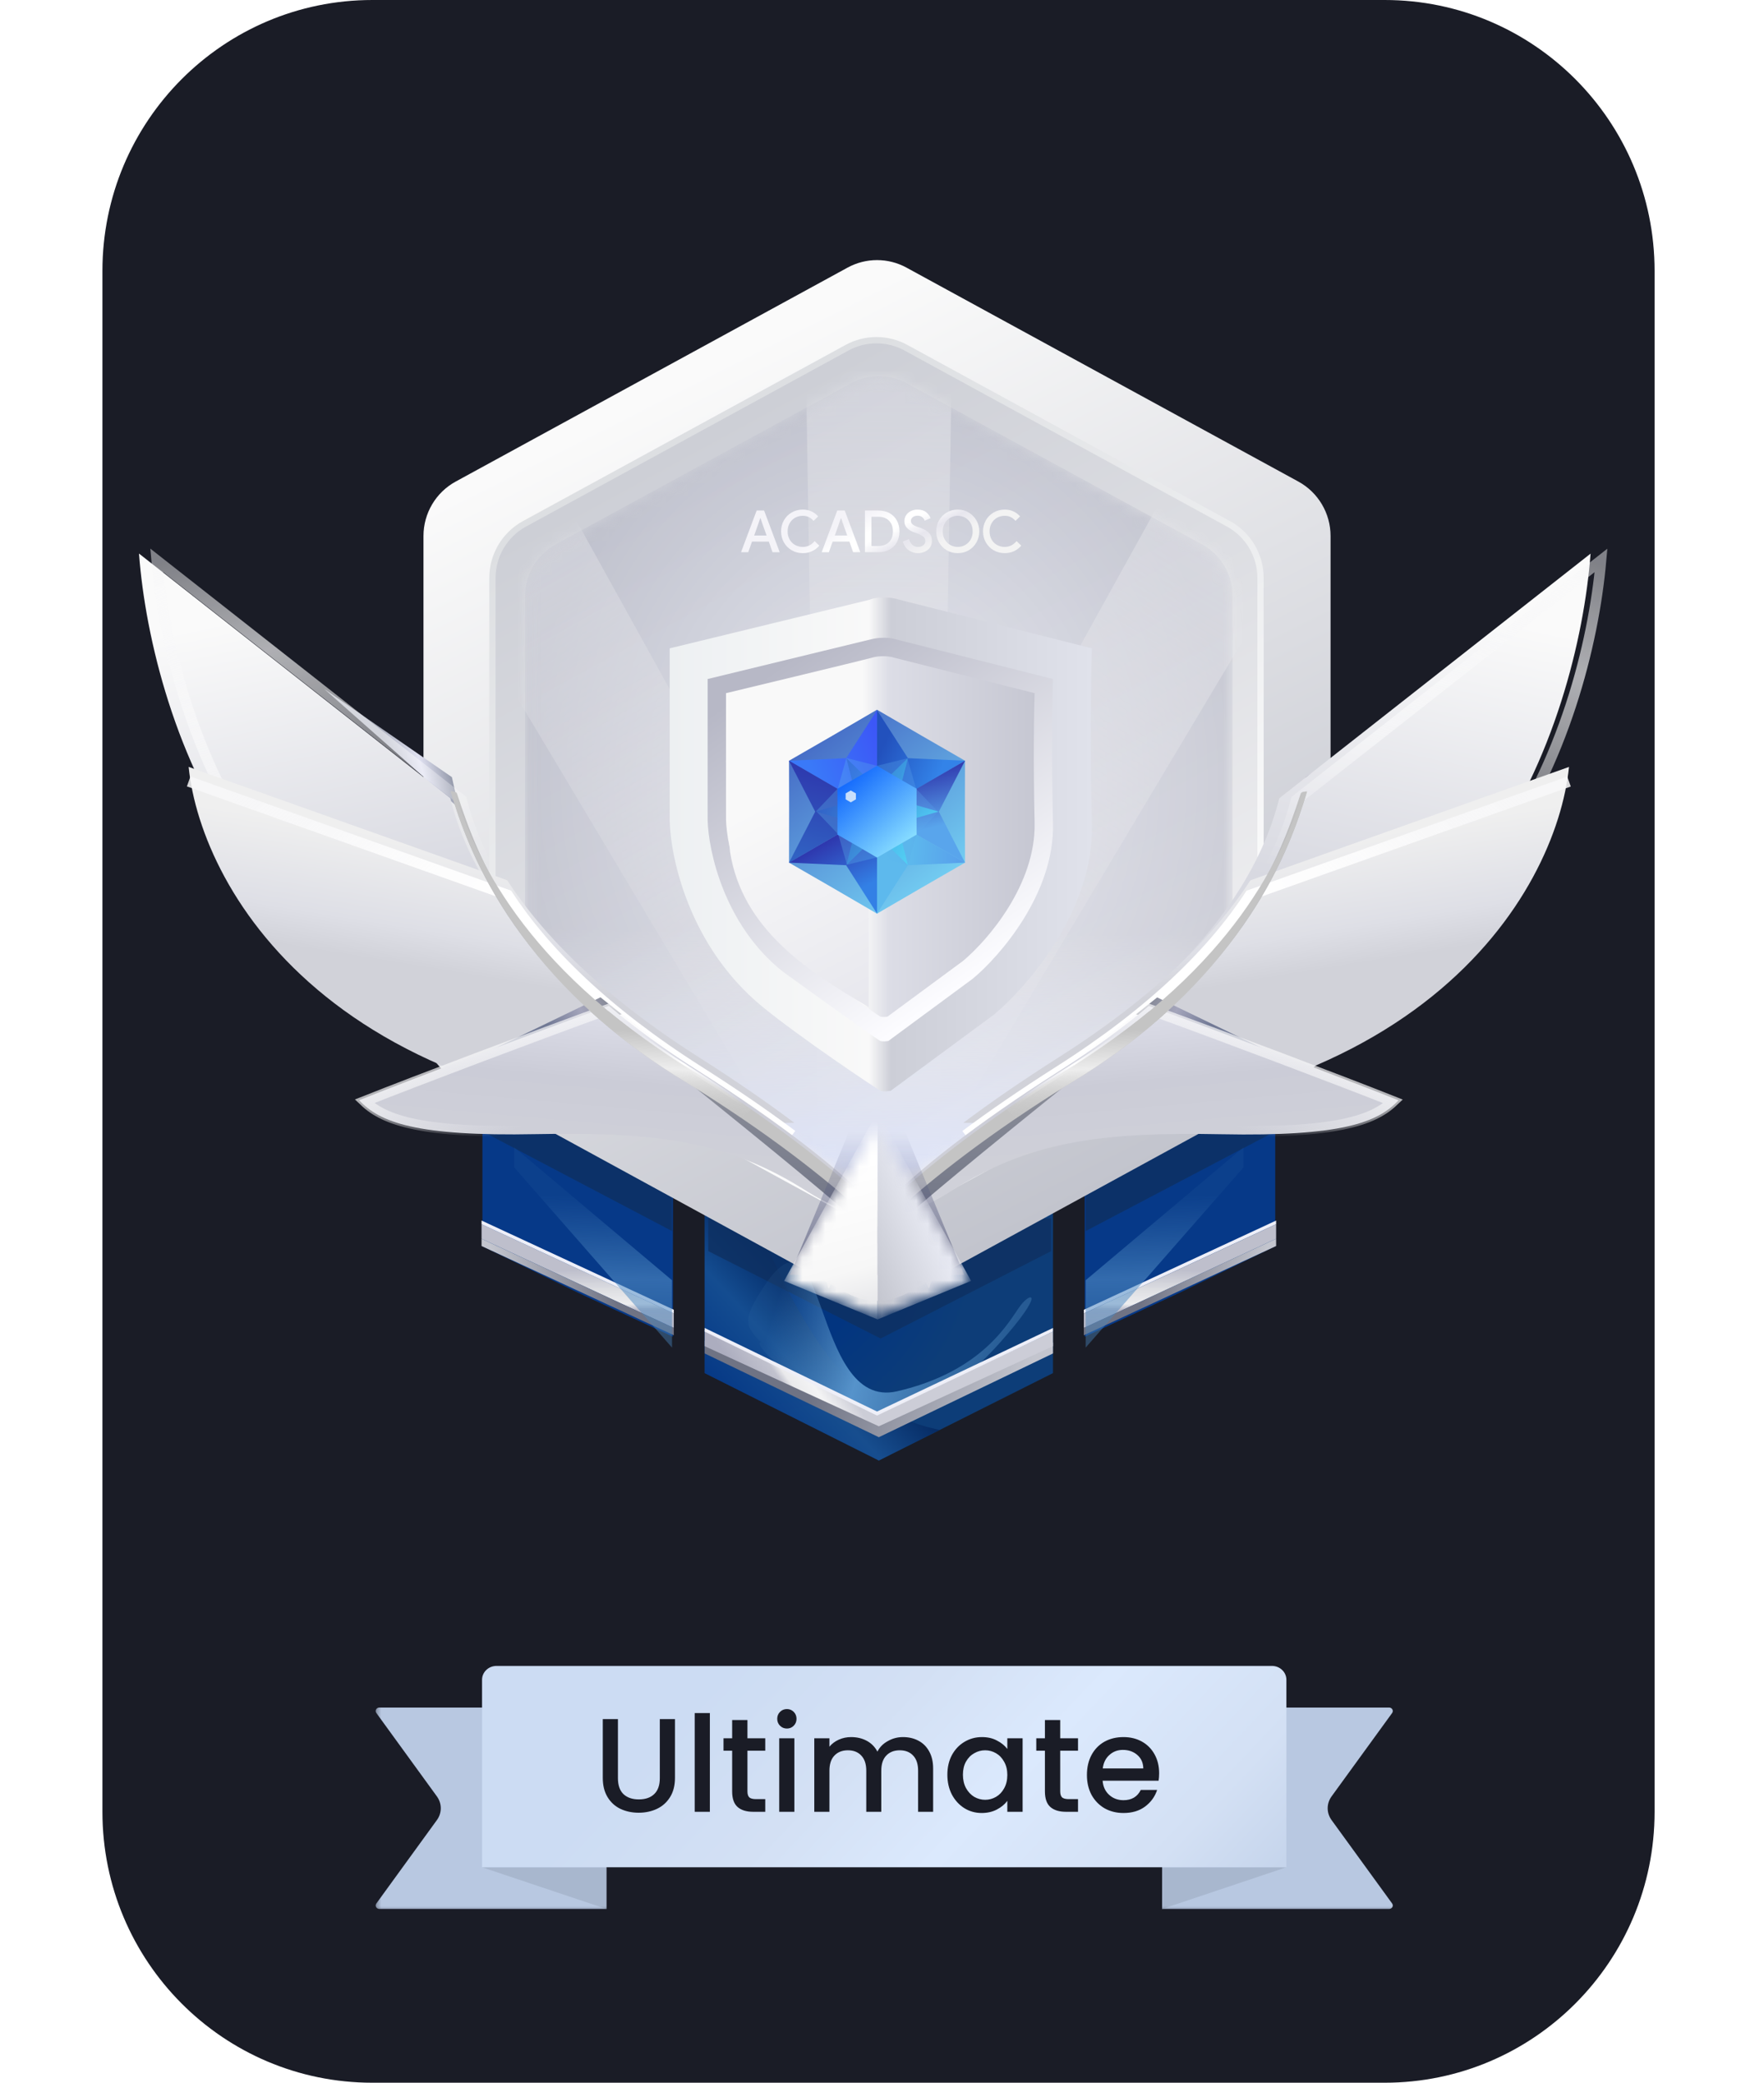 <svg width="155" height="183" viewBox="0 0 155 183" fill="none" xmlns="http://www.w3.org/2000/svg">
<path d="M121.667 0H32.719C19.619 0 9 10.658 9 23.805V159.195C9 172.342 19.619 183 32.719 183H121.667C134.766 183 145.386 172.342 145.386 159.195V23.805C145.386 10.658 134.766 0 121.667 0Z" fill="#1A1C26"/>
<mask id="mask0_754_5470" style="mask-type:luminance" maskUnits="userSpaceOnUse" x="32" y="145" width="92" height="24">
<path d="M123.149 145.805H32.719V168.122H123.149V145.805Z" fill="white"/>
</mask>
<g mask="url(#mask0_754_5470)">
<path d="M33.067 150.512C32.92 150.31 33.072 150.035 33.331 150.035H53.28V167.731H33.331C33.072 167.731 32.92 167.456 33.067 167.253L38.39 159.921C38.844 159.296 38.844 158.469 38.39 157.843L33.067 150.512Z" fill="#B8C8E1"/>
<path d="M53.281 167.731L42.358 164.069H53.281V167.731Z" fill="#A8B7CE"/>
<path d="M122.326 150.512C122.473 150.31 122.32 150.035 122.061 150.035H102.113V167.731H122.061C122.32 167.731 122.473 167.456 122.326 167.253L117.002 159.921C116.548 159.296 116.548 158.469 117.002 157.843L122.326 150.512Z" fill="#B8C8E1"/>
<path d="M102.113 167.731L113.036 164.069H102.113V167.731Z" fill="#A8B7CE"/>
<path d="M42.357 147.593C42.357 146.919 42.932 146.372 43.642 146.372H111.749C112.458 146.372 113.033 146.919 113.033 147.593V164.069H42.357V147.593Z" fill="url(#paint0_linear_754_5470)"/>
<path d="M54.297 151.047V156.24C54.297 156.858 54.457 157.324 54.776 157.636C55.103 157.948 55.555 158.105 56.132 158.105C56.716 158.105 57.167 157.948 57.487 157.636C57.814 157.324 57.977 156.858 57.977 156.24V151.047H59.309V156.217C59.309 156.882 59.165 157.444 58.877 157.905C58.589 158.367 58.203 158.71 57.72 158.938C57.237 159.164 56.704 159.277 56.12 159.277C55.536 159.277 55.002 159.164 54.519 158.938C54.044 158.71 53.667 158.367 53.386 157.905C53.106 157.444 52.966 156.882 52.966 156.217V151.047H54.297ZM62.375 150.52V159.195H61.043V150.52H62.375ZM65.677 153.826V157.401C65.677 157.643 65.731 157.819 65.84 157.929C65.957 158.03 66.152 158.081 66.424 158.081H67.242V159.195H66.191C65.591 159.195 65.132 159.054 64.812 158.773C64.493 158.492 64.333 158.035 64.333 157.401V153.826H63.574V152.735H64.333V151.13H65.677V152.735H67.242V153.826H65.677ZM69.147 151.88C68.906 151.88 68.703 151.798 68.54 151.633C68.376 151.469 68.294 151.265 68.294 151.024C68.294 150.782 68.376 150.578 68.54 150.414C68.703 150.251 68.906 150.167 69.147 150.167C69.381 150.167 69.579 150.251 69.743 150.414C69.906 150.578 69.988 150.782 69.988 151.024C69.988 151.265 69.906 151.469 69.743 151.633C69.579 151.798 69.381 151.88 69.147 151.88ZM69.801 152.735V159.195H68.469V152.735H69.801ZM79.341 152.63C79.848 152.63 80.299 152.735 80.697 152.946C81.101 153.158 81.417 153.47 81.643 153.884C81.876 154.299 81.993 154.799 81.993 155.385V159.195H80.673V155.584C80.673 155.006 80.529 154.564 80.241 154.26C79.953 153.946 79.559 153.79 79.061 153.79C78.563 153.79 78.165 153.946 77.87 154.26C77.581 154.564 77.437 155.006 77.437 155.584V159.195H76.117V155.584C76.117 155.006 75.973 154.564 75.685 154.26C75.397 153.946 75.004 153.79 74.505 153.79C74.007 153.79 73.609 153.946 73.314 154.26C73.025 154.564 72.881 155.006 72.881 155.584V159.195H71.55V152.735H72.881V153.475C73.099 153.208 73.376 153.002 73.711 152.853C74.046 152.704 74.404 152.63 74.785 152.63C75.299 152.63 75.759 152.74 76.164 152.958C76.569 153.177 76.88 153.494 77.098 153.908C77.293 153.516 77.597 153.208 78.01 152.982C78.422 152.747 78.866 152.63 79.341 152.63ZM83.244 155.935C83.244 155.287 83.376 154.712 83.641 154.213C83.914 153.713 84.28 153.326 84.739 153.052C85.206 152.771 85.72 152.63 86.281 152.63C86.787 152.63 87.227 152.731 87.601 152.935C87.983 153.129 88.286 153.376 88.512 153.674V152.735H89.856V159.195H88.512V158.234C88.286 158.539 87.979 158.792 87.59 158.996C87.2 159.2 86.756 159.301 86.258 159.301C85.705 159.301 85.199 159.16 84.739 158.878C84.28 158.59 83.914 158.191 83.641 157.682C83.376 157.167 83.244 156.584 83.244 155.935ZM88.512 155.959C88.512 155.514 88.419 155.128 88.232 154.799C88.053 154.47 87.815 154.22 87.519 154.049C87.224 153.876 86.904 153.79 86.561 153.79C86.219 153.79 85.9 153.876 85.604 154.049C85.308 154.213 85.066 154.458 84.879 154.787C84.7 155.108 84.611 155.491 84.611 155.935C84.611 156.382 84.7 156.772 84.879 157.108C85.066 157.444 85.308 157.703 85.604 157.882C85.907 158.054 86.227 158.14 86.561 158.14C86.904 158.14 87.224 158.054 87.519 157.882C87.815 157.71 88.053 157.46 88.232 157.132C88.419 156.795 88.512 156.406 88.512 155.959ZM93.159 153.826V157.401C93.159 157.643 93.213 157.819 93.322 157.929C93.439 158.03 93.634 158.081 93.906 158.081H94.724V159.195H93.672C93.073 159.195 92.613 159.054 92.294 158.773C91.975 158.492 91.815 158.035 91.815 157.401V153.826H91.056V152.735H91.815V151.13H93.159V152.735H94.724V153.826H93.159ZM101.851 155.808C101.851 156.05 101.835 156.269 101.804 156.464H96.886C96.925 156.98 97.116 157.394 97.458 157.706C97.801 158.018 98.221 158.175 98.72 158.175C99.436 158.175 99.942 157.874 100.239 157.273H101.675C101.481 157.867 101.126 158.355 100.612 158.738C100.106 159.113 99.475 159.301 98.72 159.301C98.105 159.301 97.552 159.164 97.061 158.89C96.578 158.609 96.197 158.218 95.916 157.718C95.644 157.211 95.507 156.624 95.507 155.959C95.507 155.296 95.64 154.712 95.905 154.213C96.177 153.705 96.555 153.314 97.038 153.04C97.528 152.766 98.089 152.63 98.72 152.63C99.327 152.63 99.868 152.763 100.344 153.028C100.819 153.295 101.189 153.67 101.453 154.155C101.718 154.631 101.851 155.181 101.851 155.808ZM100.46 155.385C100.453 154.893 100.277 154.498 99.935 154.201C99.592 153.903 99.168 153.756 98.662 153.756C98.202 153.756 97.809 153.903 97.482 154.201C97.154 154.489 96.96 154.885 96.897 155.385H100.46Z" fill="#1A1C26"/>
</g>
<g filter="url(#filter0_d_754_5470)">
<path d="M61.919 100.611H92.525V115.649L77.222 123.328L61.919 115.649V100.611Z" fill="url(#paint1_radial_754_5470)"/>
<path opacity="0.8" fill-rule="evenodd" clip-rule="evenodd" d="M82.58 120.638L77.222 123.328L61.919 115.648V101.57H66.062C66.138 101.74 66.214 101.911 66.29 102.081C69.859 110.113 73.778 118.933 82.58 120.638Z" fill="url(#paint2_linear_754_5470)"/>
<g opacity="0.8" filter="url(#filter1_f_754_5470)">
<path d="M77.381 112.61L92.365 104.931V102.052H62.237V104.931L77.381 112.61Z" fill="#0E3060"/>
</g>
<g filter="url(#filter2_f_754_5470)">
<path d="M66.86 108.451C65.372 110.831 65.372 111.49 66.86 112.93C66.594 112.93 66.414 113.794 71.642 117.249C78.178 121.569 83.917 117.41 87.902 112.93C91.887 108.451 90.612 108.451 89.655 109.73C88.698 111.01 86.467 115.49 78.816 117.249C71.164 119.009 72.758 99.011 66.86 108.451Z" fill="url(#paint3_linear_754_5470)"/>
</g>
<g filter="url(#filter3_d_754_5470)">
<path d="M77.222 122.368L61.919 115.009V116.128L77.222 123.488L92.525 116.128V115.169L77.222 122.368Z" fill="url(#paint4_linear_754_5470)"/>
<path d="M77.222 121.408L61.919 114.049V115.489L77.222 122.529L92.525 115.489V114.209L77.222 121.408Z" fill="url(#paint5_linear_754_5470)"/>
<path fill-rule="evenodd" clip-rule="evenodd" d="M92.525 114.209L77.062 121.586L61.919 114.209V113.889L77.063 121.231L92.525 113.889V114.209Z" fill="#EEEFF8"/>
</g>
<path d="M95.311 87.173H112.053V104.506L103.682 108.573L95.311 112.451V87.173Z" fill="#063988"/>
<g opacity="0.8" filter="url(#filter4_f_754_5470)">
<path d="M112.131 94.372V88.293L95.393 96.452V103.171L112.131 94.372Z" fill="#0E3060"/>
</g>
<g filter="url(#filter5_d_754_5470)">
<path fill-rule="evenodd" clip-rule="evenodd" d="M112.131 104.771L95.234 112.61V112.29L112.131 104.451V104.771Z" fill="#EEEFF8"/>
<path fill-rule="evenodd" clip-rule="evenodd" d="M112.131 106.051L95.234 113.89V112.61L112.131 104.771V106.051Z" fill="url(#paint6_linear_754_5470)"/>
<path fill-rule="evenodd" clip-rule="evenodd" d="M112.131 106.69L95.234 114.529V113.889L112.131 106.05V106.69Z" fill="url(#paint7_linear_754_5470)"/>
</g>
<g filter="url(#filter6_f_754_5470)">
<path d="M95.393 107.491L109.262 95.812V97.572L95.393 113.41V107.491Z" fill="url(#paint8_linear_754_5470)"/>
</g>
<path d="M59.131 87.173H42.389V104.506L50.76 108.572L59.131 112.45V87.173Z" fill="#063988"/>
<g opacity="0.8" filter="url(#filter7_f_754_5470)">
<path d="M42.312 94.37V88.291L59.05 96.45V103.169L42.312 94.37Z" fill="#0E3060"/>
</g>
<g filter="url(#filter8_d_754_5470)">
<path fill-rule="evenodd" clip-rule="evenodd" d="M42.312 106.05L59.209 113.889V112.609L42.312 104.771V106.05Z" fill="url(#paint9_linear_754_5470)"/>
<path fill-rule="evenodd" clip-rule="evenodd" d="M42.312 106.69L59.209 114.529V113.889L42.312 106.051V106.69Z" fill="url(#paint10_linear_754_5470)"/>
<path fill-rule="evenodd" clip-rule="evenodd" d="M42.312 104.771L59.209 112.61V112.29L42.312 104.45V104.771Z" fill="#EEEFF8"/>
</g>
<g filter="url(#filter9_f_754_5470)">
<path d="M59.05 107.49L45.182 95.811V97.571L59.05 113.409V107.49Z" fill="url(#paint11_linear_754_5470)"/>
</g>
<path d="M74.473 18.515L40.041 37.313C38.297 38.265 37.211 40.099 37.211 42.091V85.061C37.211 87.054 38.297 88.888 40.041 89.84L74.473 108.638C76.088 109.519 78.037 109.519 79.653 108.638L114.084 89.84C115.828 88.888 116.914 87.054 116.914 85.061V42.091C116.914 40.099 115.828 38.265 114.084 37.313L79.653 18.515C78.037 17.633 76.088 17.633 74.473 18.515Z" fill="url(#paint12_linear_754_5470)"/>
<path d="M74.435 25.549L46.088 41.025C44.35 41.974 43.269 43.8 43.269 45.785V81.206C43.269 83.192 44.35 85.018 46.088 85.966L74.435 101.443C76.043 102.321 77.986 102.321 79.595 101.443L107.942 85.966C109.679 85.018 110.761 83.192 110.761 81.206V45.785C110.761 43.8 109.679 41.974 107.942 41.025L79.595 25.549C77.986 24.671 76.043 24.671 74.435 25.549Z" fill="url(#paint13_linear_754_5470)"/>
<g filter="url(#filter10_f_754_5470)">
<path d="M74.435 25.549L46.088 41.025C44.35 41.974 43.269 43.8 43.269 45.785V81.206C43.269 83.192 44.35 85.018 46.088 85.966L74.435 101.443C76.043 102.321 77.986 102.321 79.595 101.443L107.942 85.966C109.679 85.018 110.761 83.192 110.761 81.206V45.785C110.761 43.8 109.679 41.974 107.942 41.025L79.595 25.549C77.986 24.671 76.043 24.671 74.435 25.549Z" stroke="url(#paint14_linear_754_5470)" stroke-width="0.552"/>
</g>
<g opacity="0.5">
<mask id="mask1_754_5470" style="mask-type:alpha" maskUnits="userSpaceOnUse" x="46" y="28" width="63" height="72">
<path d="M74.77 28.677L48.821 42.831C47.167 43.733 46.138 45.471 46.138 47.36V79.756C46.138 81.645 47.167 83.382 48.821 84.284L74.77 98.438C76.299 99.273 78.145 99.273 79.674 98.438L105.623 84.284C107.277 83.382 108.306 81.645 108.306 79.756V47.36C108.306 45.471 107.277 43.733 105.623 42.831L79.674 28.677C78.145 27.843 76.299 27.843 74.77 28.677Z" fill="#A6D3DE"/>
</mask>
<g mask="url(#mask1_754_5470)">
<path d="M74.77 28.677L48.821 42.831C47.167 43.733 46.138 45.471 46.138 47.36V79.756C46.138 81.645 47.167 83.382 48.821 84.284L74.77 98.438C76.299 99.273 78.145 99.273 79.674 98.438L105.623 84.284C107.277 83.382 108.306 81.645 108.306 79.756V47.36C108.306 45.471 107.277 43.733 105.623 42.831L79.674 28.677C78.145 27.843 76.299 27.843 74.77 28.677Z" fill="url(#paint15_radial_754_5470)"/>
<path opacity="0.5" d="M72.025 101.206L70.79 25.904H83.653L82.418 101.206H72.025Z" fill="url(#paint16_linear_754_5470)"/>
<path opacity="0.5" d="M71.861 100.537L33.276 35.944L44.415 29.489L80.861 95.322L71.861 100.537Z" fill="url(#paint17_linear_754_5470)"/>
<path opacity="0.5" d="M70.788 95.322L107.234 29.489L118.373 35.944L79.789 100.538L70.788 95.322Z" fill="url(#paint18_linear_754_5470)"/>
<path d="M108.306 59.252H46.138V99.772H108.306V59.252Z" fill="url(#paint19_linear_754_5470)"/>
<g filter="url(#filter11_i_754_5470)">
<path d="M74.77 28.677L48.821 42.831C47.167 43.733 46.138 45.471 46.138 47.36V79.756C46.138 81.645 47.167 83.382 48.821 84.284L74.77 98.438C76.299 99.273 78.145 99.273 79.674 98.438L105.623 84.284C107.277 83.382 108.306 81.645 108.306 79.756V47.36C108.306 45.471 107.277 43.733 105.623 42.831L79.674 28.677C78.145 27.843 76.299 27.843 74.77 28.677Z" fill="#6052B4" fill-opacity="0.01"/>
</g>
</g>
</g>
<g filter="url(#filter12_d_754_5470)">
<path d="M125.962 52.967L114.736 60.726L114.128 63.446L125.962 52.967Z" fill="url(#paint20_linear_754_5470)"/>
<g filter="url(#filter13_d_754_5470)">
<path fill-rule="evenodd" clip-rule="evenodd" d="M101.091 80.697C108.562 74.38 112.253 68.155 113.646 62.574L140.997 41.081C139.882 56.013 130.33 84.621 101.091 80.697Z" fill="url(#paint21_linear_754_5470)"/>
</g>
<path d="M113.884 62.73L140.679 41.673C140.028 49.079 137.352 59.556 131.374 67.802C125.327 76.145 115.902 82.208 101.729 80.508C108.885 74.331 112.488 68.235 113.884 62.73Z" stroke="url(#paint22_linear_754_5470)" stroke-width="0.928"/>
<path d="M127.685 64.785L110.599 69.89L109.349 72.085L127.685 64.785Z" fill="url(#paint23_linear_754_5470)"/>
<g filter="url(#filter14_d_754_5470)">
<path fill-rule="evenodd" clip-rule="evenodd" d="M109.875 71.064C106.609 76.088 101.284 81.371 93.058 86.6C89.805 88.668 87.02 90.59 84.648 92.374C124.62 93.441 136.75 72.116 137.865 61.104L109.875 71.064Z" fill="url(#paint24_linear_754_5470)"/>
</g>
<path d="M84.841 92.182C87.17 90.438 89.892 88.564 93.058 86.552C101.248 81.346 106.563 76.085 109.833 71.081L137.865 61.106" stroke="url(#paint25_linear_754_5470)" stroke-width="0.928"/>
<path d="M111.272 84.709L101.679 80.073L99.828 81.56L111.272 84.709Z" fill="url(#paint26_linear_754_5470)"/>
<path fill-rule="evenodd" clip-rule="evenodd" d="M100.945 80.823C98.675 82.73 96.06 84.645 93.057 86.554C85.677 91.246 80.705 95.188 77.505 98.47C77.945 99.417 80.211 99.231 83.568 97.097C90.373 92.771 96.496 91.88 107.333 92.096C117.862 92.305 121.078 91.064 122.886 89.112C118.537 87.371 107.668 83.26 100.945 80.823Z" fill="url(#paint27_linear_754_5470)"/>
<path d="M93.201 86.781C96.16 84.899 98.747 83.01 100.999 81.128C107.542 83.502 117.876 87.409 122.411 89.211C120.631 90.908 117.331 92.025 107.338 91.826C96.482 91.611 90.295 92.501 83.425 96.869C81.763 97.925 80.389 98.487 79.394 98.674C78.895 98.767 78.507 98.763 78.231 98.694C78.056 98.65 77.934 98.582 77.851 98.501C81.036 95.269 85.948 91.391 93.201 86.781Z" stroke="url(#paint28_linear_754_5470)" stroke-width="0.928"/>
<g filter="url(#filter15_d_754_5470)">
<path d="M95.213 85.237C109.437 76.613 113.364 65.721 114.845 60.702C114.66 60.702 114.348 60.709 114.289 60.888C112.279 67.022 109.32 74.642 96.51 83.564C83.916 91.371 75.088 99.487 72.804 102.895L73.761 104.196C77.312 100.107 75.799 100.85 95.213 85.237Z" fill="url(#paint29_linear_754_5470)"/>
<path d="M95.213 85.609C109.289 76.687 113.363 65.721 114.845 60.702C114.66 60.702 114.533 60.709 114.475 60.888C112.718 66.246 108.61 75.944 93.917 85.052C81.323 92.858 74.717 99.673 72.434 103.081L72.804 104.382C74.1 101.718 80.99 94.233 95.213 85.609Z" fill="#C4C4C4"/>
<path fill-rule="evenodd" clip-rule="evenodd" d="M93.82 84.893C108.467 75.814 112.553 66.156 114.298 60.83L114.65 60.946C112.884 66.336 108.752 76.075 94.014 85.21C81.433 93.009 74.851 99.807 72.587 103.185L72.28 102.978C74.584 99.539 81.213 92.708 93.82 84.893Z" fill="url(#paint30_linear_754_5470)"/>
<path fill-rule="evenodd" clip-rule="evenodd" d="M102.564 80.031C100.479 81.929 98.05 83.809 95.214 85.606C93.075 86.903 91.102 88.175 89.288 89.408L88.427 88.639C90.114 87.473 91.942 86.273 93.917 85.049C96.601 83.386 98.931 81.703 100.958 80.031H102.564Z" fill="url(#paint31_linear_754_5470)"/>
</g>
</g>
<g filter="url(#filter16_d_754_5470)">
<path d="M28.481 52.968L39.707 60.726L40.315 63.446L28.481 52.968Z" fill="url(#paint32_linear_754_5470)"/>
<g filter="url(#filter17_d_754_5470)">
<path fill-rule="evenodd" clip-rule="evenodd" d="M53.352 80.698C45.881 74.381 42.19 68.155 40.797 62.575L13.447 41.082C14.562 56.014 24.113 84.621 53.352 80.698Z" fill="url(#paint33_linear_754_5470)"/>
</g>
<path d="M40.559 62.728L13.763 41.671C14.414 49.077 17.09 59.555 23.068 67.802C29.116 76.145 38.542 82.208 52.716 80.507C45.559 74.33 41.956 68.234 40.559 62.728Z" stroke="url(#paint34_linear_754_5470)" stroke-width="0.925"/>
<path d="M26.758 64.785L43.844 69.89L45.094 72.085L26.758 64.785Z" fill="url(#paint35_linear_754_5470)"/>
<g filter="url(#filter18_d_754_5470)">
<path fill-rule="evenodd" clip-rule="evenodd" d="M44.568 71.067C47.834 76.091 53.16 81.374 61.385 86.603C64.638 88.671 67.423 90.593 69.794 92.377C29.822 93.444 17.692 72.119 16.576 61.106L44.568 71.067Z" fill="url(#paint36_linear_754_5470)"/>
</g>
<path d="M69.602 92.181C67.273 90.438 64.55 88.564 61.385 86.552C53.195 81.345 47.88 76.085 44.611 71.081L16.578 61.105" stroke="url(#paint37_linear_754_5470)" stroke-width="0.925"/>
<path d="M43.172 84.709L52.765 80.072L54.616 81.56L43.172 84.709Z" fill="url(#paint38_linear_754_5470)"/>
<path fill-rule="evenodd" clip-rule="evenodd" d="M53.497 80.822C55.767 82.73 58.383 84.645 61.385 86.554C68.765 91.245 73.738 95.187 76.937 98.47C76.497 99.417 74.232 99.231 70.875 97.097C64.07 92.771 57.946 91.88 47.11 92.095C36.58 92.305 33.364 91.063 31.557 89.112C35.905 87.372 46.774 83.26 53.497 80.822Z" fill="url(#paint39_linear_754_5470)"/>
<path d="M61.242 86.78C58.283 84.899 55.696 83.01 53.443 81.126C46.9 83.502 36.564 87.409 32.03 89.211C33.809 90.909 37.111 92.026 47.105 91.827C57.961 91.612 64.147 92.502 71.017 96.87C72.68 97.927 74.053 98.488 75.049 98.674C75.548 98.768 75.935 98.764 76.211 98.695C76.387 98.65 76.509 98.582 76.593 98.501C73.408 95.269 68.495 91.391 61.242 86.78Z" stroke="url(#paint40_linear_754_5470)" stroke-width="0.925"/>
<g filter="url(#filter19_d_754_5470)">
<path d="M59.229 85.237C45.006 76.613 41.079 65.721 39.598 60.702C39.783 60.702 40.095 60.709 40.153 60.888C42.164 67.022 45.122 74.643 57.933 83.565C70.527 91.371 79.355 99.488 81.639 102.895L80.681 104.196C77.131 100.108 78.644 100.851 59.229 85.237Z" fill="url(#paint41_linear_754_5470)"/>
<path d="M59.229 85.609C45.153 76.687 41.079 65.721 39.597 60.702C39.782 60.702 39.909 60.709 39.968 60.888C41.724 66.246 45.832 75.944 60.525 85.051C73.119 92.858 79.724 99.674 82.009 103.081L81.638 104.382C80.342 101.718 73.452 94.234 59.229 85.609Z" fill="#C4C4C4"/>
<path fill-rule="evenodd" clip-rule="evenodd" d="M60.623 84.894C45.975 75.814 41.89 66.156 40.144 60.831L39.792 60.947C41.559 66.337 45.691 76.075 60.429 85.21C73.011 93.009 79.592 99.808 81.856 103.185L82.163 102.978C79.859 99.54 73.229 92.708 60.623 84.894Z" fill="url(#paint42_linear_754_5470)"/>
<path fill-rule="evenodd" clip-rule="evenodd" d="M51.878 80.032C53.962 81.93 56.392 83.811 59.228 85.608C61.367 86.906 63.34 88.177 65.153 89.41L66.015 88.642C64.328 87.475 62.5 86.275 60.524 85.051C57.841 83.388 55.511 81.705 53.484 80.032H51.878Z" fill="url(#paint43_linear_754_5470)"/>
</g>
</g>
<g filter="url(#filter20_f_754_5470)">
<path d="M77.064 88.453L84.715 107.011H69.412L77.064 88.453Z" fill="url(#paint44_linear_754_5470)"/>
</g>
<mask id="mask2_754_5470" style="mask-type:alpha" maskUnits="userSpaceOnUse" x="69" y="93" width="17" height="18">
<path fill-rule="evenodd" clip-rule="evenodd" d="M77.07 110.588L84.631 107.773C85.008 107.632 85.163 107.181 84.952 106.838L77.07 93.95L69.187 106.838C68.976 107.181 69.132 107.632 69.508 107.773L77.07 110.588Z" fill="url(#paint45_linear_754_5470)"/>
</mask>
<g mask="url(#mask2_754_5470)">
<path d="M77.115 110.935L85.331 107.548L77.115 92.676V110.935Z" fill="url(#paint46_linear_754_5470)"/>
<path d="M77.115 110.935L68.898 107.548L77.115 92.676V110.935Z" fill="url(#paint47_linear_754_5470)"/>
</g>
<g filter="url(#filter21_d_754_5470)">
<path d="M58.844 64.632V49.52L76.411 45.249C77.283 44.898 78.52 45.067 79.029 45.249L95.942 49.52C95.869 51.6 95.767 57.623 95.942 65.07C96.116 72.516 90.268 79.269 87.322 81.715L78.266 88.394C78.084 88.431 77.654 88.482 77.393 88.394C77.131 88.307 70.114 83.594 66.918 80.948C60.59 75.709 58.916 67.99 58.844 64.632Z" fill="url(#paint48_linear_754_5470)"/>
<path d="M62.178 64.577V52.216L76.548 48.722C77.307 48.525 78.273 48.573 78.69 48.722L92.524 52.216C92.464 53.918 92.381 58.844 92.524 64.935C92.666 71.026 87.883 76.55 85.473 78.55L78.065 84.014C77.916 84.044 77.565 84.086 77.351 84.014C77.137 83.943 71.549 79.924 68.783 77.924C63.642 73.839 62.238 67.324 62.178 64.577Z" fill="url(#paint49_linear_754_5470)"/>
<path d="M63.792 64.505V53.459C63.792 53.459 75.969 50.533 76.633 50.337C77.297 50.141 78.175 50.204 78.548 50.337L90.91 53.459C90.857 54.98 90.782 59.382 90.91 64.825C91.038 70.269 86.763 75.205 84.609 76.992L77.989 81.875C77.856 81.902 77.543 81.939 77.351 81.875C77.16 81.811 72.167 78.219 69.694 76.432C65.1 72.782 63.846 66.96 63.792 64.505Z" fill="url(#paint50_linear_754_5470)"/>
<g filter="url(#filter22_f_754_5470)">
<path d="M64.145 67.387C65.205 74.125 70.859 77.849 76.336 81.04V59.408H63.791L64.145 67.387Z" fill="url(#paint51_linear_754_5470)"/>
</g>
</g>
<g filter="url(#filter23_d_754_5470)">
<path d="M66.32 39.58H66.973L68.345 43.246H67.713L67.386 42.309H65.912L65.58 43.246H64.948L66.32 39.58ZM67.192 41.776L66.805 40.686L66.662 40.261H66.631L66.489 40.686L66.101 41.776H67.192Z" fill="url(#paint52_linear_754_5470)"/>
<path d="M70.374 43.327C70.02 43.327 69.697 43.244 69.404 43.077C69.112 42.909 68.883 42.679 68.716 42.385C68.55 42.092 68.466 41.767 68.466 41.413C68.466 41.058 68.55 40.733 68.716 40.44C68.883 40.146 69.112 39.916 69.404 39.749C69.697 39.582 70.02 39.498 70.374 39.498C70.65 39.498 70.899 39.549 71.124 39.652C71.351 39.754 71.552 39.902 71.726 40.097L71.317 40.491C71.192 40.341 71.052 40.23 70.899 40.158C70.746 40.083 70.571 40.046 70.374 40.046C70.129 40.046 69.904 40.102 69.7 40.215C69.5 40.327 69.34 40.488 69.221 40.696C69.102 40.901 69.042 41.139 69.042 41.413C69.042 41.686 69.102 41.926 69.221 42.134C69.34 42.339 69.5 42.498 69.7 42.611C69.904 42.723 70.129 42.78 70.374 42.78C70.782 42.78 71.129 42.609 71.414 42.268L71.827 42.667C71.651 42.875 71.438 43.037 71.19 43.153C70.942 43.269 70.67 43.327 70.374 43.327Z" fill="url(#paint53_linear_754_5470)"/>
<path d="M73.404 39.58H74.057L75.429 43.246H74.797L74.47 42.309H72.996L72.665 43.246H72.032L73.404 39.58ZM74.277 41.776L73.889 40.686L73.746 40.261H73.716L73.573 40.686L73.185 41.776H74.277Z" fill="url(#paint54_linear_754_5470)"/>
<path d="M75.834 39.58H77.002C77.38 39.58 77.709 39.657 77.991 39.81C78.274 39.964 78.49 40.181 78.639 40.461C78.793 40.737 78.869 41.054 78.869 41.413C78.869 41.771 78.793 42.09 78.639 42.37C78.49 42.647 78.274 42.862 77.991 43.015C77.709 43.169 77.38 43.246 77.002 43.246H75.834V39.58ZM76.992 42.698C77.4 42.698 77.718 42.585 77.946 42.36C78.177 42.131 78.292 41.816 78.292 41.413C78.292 41.014 78.177 40.7 77.946 40.471C77.718 40.242 77.4 40.128 76.992 40.128H76.405V42.698H76.992Z" fill="url(#paint55_linear_754_5470)"/>
<path d="M80.484 43.327C80.181 43.327 79.909 43.239 79.668 43.061C79.426 42.884 79.26 42.635 79.168 42.314L79.709 42.093C79.763 42.295 79.858 42.46 79.994 42.59C80.134 42.717 80.3 42.78 80.495 42.78C80.675 42.78 80.828 42.733 80.953 42.641C81.079 42.546 81.142 42.416 81.142 42.252C81.142 42.102 81.086 41.979 80.974 41.884C80.865 41.785 80.673 41.686 80.397 41.587L80.168 41.505C79.923 41.419 79.717 41.297 79.55 41.136C79.384 40.976 79.301 40.764 79.301 40.501C79.301 40.321 79.35 40.153 79.449 40C79.547 39.846 79.683 39.725 79.857 39.636C80.033 39.544 80.233 39.498 80.453 39.498C80.773 39.498 81.028 39.577 81.219 39.733C81.409 39.887 81.537 40.061 81.601 40.256L81.086 40.476C81.049 40.36 80.978 40.257 80.872 40.169C80.766 40.08 80.63 40.036 80.464 40.036C80.297 40.036 80.156 40.078 80.04 40.163C79.928 40.249 79.872 40.358 79.872 40.491C79.872 40.617 79.923 40.721 80.025 40.803C80.127 40.885 80.287 40.964 80.504 41.039L80.734 41.116C81.047 41.225 81.288 41.368 81.459 41.546C81.632 41.72 81.719 41.953 81.719 42.247C81.719 42.486 81.657 42.687 81.535 42.851C81.412 43.012 81.256 43.131 81.066 43.209C80.879 43.288 80.684 43.327 80.484 43.327Z" fill="url(#paint56_linear_754_5470)"/>
<path d="M83.989 43.327C83.636 43.327 83.314 43.244 83.026 43.077C82.736 42.906 82.509 42.674 82.342 42.38C82.179 42.087 82.097 41.764 82.097 41.413C82.097 41.061 82.179 40.74 82.342 40.45C82.509 40.157 82.736 39.925 83.026 39.754C83.314 39.583 83.636 39.498 83.989 39.498C84.343 39.498 84.663 39.583 84.948 39.754C85.238 39.925 85.465 40.157 85.632 40.45C85.799 40.74 85.882 41.061 85.882 41.413C85.882 41.764 85.799 42.087 85.632 42.38C85.469 42.674 85.243 42.906 84.953 43.077C84.665 43.244 84.343 43.327 83.989 43.327ZM83.989 42.78C84.231 42.78 84.452 42.721 84.653 42.605C84.853 42.489 85.011 42.329 85.127 42.124C85.243 41.916 85.301 41.679 85.301 41.413C85.301 41.146 85.243 40.911 85.127 40.706C85.011 40.498 84.853 40.336 84.653 40.22C84.452 40.104 84.231 40.046 83.989 40.046C83.748 40.046 83.527 40.104 83.327 40.22C83.126 40.336 82.966 40.498 82.847 40.706C82.731 40.911 82.673 41.146 82.673 41.413C82.673 41.679 82.731 41.916 82.847 42.124C82.966 42.329 83.126 42.489 83.327 42.605C83.527 42.721 83.748 42.78 83.989 42.78Z" fill="url(#paint57_linear_754_5470)"/>
<path d="M88.118 43.327C87.763 43.327 87.441 43.244 87.148 43.077C86.856 42.909 86.626 42.679 86.46 42.385C86.293 42.092 86.21 41.767 86.21 41.413C86.21 41.058 86.293 40.733 86.46 40.44C86.626 40.146 86.856 39.916 87.148 39.749C87.441 39.582 87.763 39.498 88.118 39.498C88.392 39.498 88.643 39.549 88.868 39.652C89.095 39.754 89.296 39.902 89.469 40.097L89.061 40.491C88.935 40.341 88.796 40.23 88.643 40.158C88.49 40.083 88.315 40.046 88.118 40.046C87.873 40.046 87.648 40.102 87.444 40.215C87.243 40.327 87.084 40.488 86.965 40.696C86.845 40.901 86.786 41.139 86.786 41.413C86.786 41.686 86.845 41.926 86.965 42.134C87.084 42.339 87.243 42.498 87.444 42.611C87.648 42.723 87.873 42.78 88.118 42.78C88.525 42.78 88.872 42.609 89.158 42.268L89.571 42.667C89.394 42.875 89.182 43.037 88.933 43.153C88.686 43.269 88.413 43.327 88.118 43.327Z" fill="url(#paint58_linear_754_5470)"/>
</g>
<g filter="url(#filter24_d_754_5470)">
<path d="M77.062 55.153L80.923 57.401L84.793 59.633L84.784 64.112L84.793 68.591L80.923 70.823L77.062 73.071L73.202 70.823L69.332 68.591L69.341 64.112L69.332 59.633L73.202 57.401L77.062 55.153Z" fill="url(#paint59_linear_754_5470)"/>
<path d="M77.063 64.149V55.19L79.778 59.409L84.799 59.633L77.063 64.149Z" fill="url(#paint60_linear_754_5470)"/>
<path d="M77.063 64.112L84.799 68.592L82.493 64.112L84.799 59.633L77.063 64.112Z" fill="url(#paint61_linear_754_5470)"/>
<path d="M77.063 64.112V73.07L79.778 68.815L84.799 68.591L77.063 64.112Z" fill="url(#paint62_linear_754_5470)"/>
<path d="M77.063 64.149V55.19L74.348 59.408L69.326 59.632L77.063 64.149Z" fill="url(#paint63_linear_754_5470)"/>
<path d="M77.063 64.112L69.326 68.592L71.632 64.112L69.326 59.633L77.063 64.112Z" fill="url(#paint64_linear_754_5470)"/>
<path d="M77.063 64.112V73.07L74.348 68.815L69.326 68.591L77.063 64.112Z" fill="url(#paint65_linear_754_5470)"/>
<g opacity="0.3">
<path style="mix-blend-mode:hard-light" d="M74.368 59.393L77.052 60.081L79.727 59.425L80.507 62.111L82.435 64.132L80.531 66.129L79.783 68.806L77.099 68.118L74.424 68.774L73.644 66.088L71.716 64.067L73.62 62.069L74.368 59.393Z" fill="url(#paint66_linear_754_5470)"/>
</g>
<g opacity="0.6">
<path style="mix-blend-mode:hard-light" d="M74.373 59.411L77.072 62.034L79.772 59.411L78.858 63.068L82.471 64.103L78.858 65.138L79.772 68.795L77.072 66.172L74.373 68.795L75.287 65.138L71.674 64.103L75.287 63.068L74.373 59.411Z" fill="url(#paint67_linear_754_5470)"/>
</g>
<path style="mix-blend-mode:hard-light" d="M77.063 60.08L78.8 61.092L80.542 62.096L80.537 64.112L80.542 66.128L78.8 67.132L77.063 68.143L75.326 67.132L73.584 66.128L73.588 64.112L73.584 62.096L75.326 61.092L77.063 60.08Z" fill="url(#paint68_linear_754_5470)"/>
<g opacity="0.8">
<g style="mix-blend-mode:hard-light">
<path d="M74.757 62.246L74.982 62.376L75.208 62.507V62.768V63.029L74.982 63.16L74.757 63.291L74.532 63.16L74.306 63.029L74.306 62.768L74.306 62.507L74.532 62.376L74.757 62.246Z" fill="#F1F8FA"/>
</g>
</g>
</g>
</g>
<defs>
<filter id="filter0_d_754_5470" x="0.208" y="9.854" width="154.027" height="131.634" filterUnits="userSpaceOnUse" color-interpolation-filters="sRGB">
<feFlood flood-opacity="0" result="BackgroundImageFix"/>
<feColorMatrix in="SourceAlpha" type="matrix" values="0 0 0 0 0 0 0 0 0 0 0 0 0 0 0 0 0 0 127 0" result="hardAlpha"/>
<feOffset dy="5"/>
<feGaussianBlur stdDeviation="6.5"/>
<feColorMatrix type="matrix" values="0 0 0 0 0.338 0 0 0 0 0.403 0 0 0 0 0.571 0 0 0 0.4 0"/>
<feBlend mode="normal" in2="BackgroundImageFix" result="effect1_dropShadow_754_5470"/>
<feBlend mode="normal" in="SourceGraphic" in2="effect1_dropShadow_754_5470" result="shape"/>
</filter>
<filter id="filter1_f_754_5470" x="60.03" y="99.844" width="34.543" height="14.973" filterUnits="userSpaceOnUse" color-interpolation-filters="sRGB">
<feFlood flood-opacity="0" result="BackgroundImageFix"/>
<feBlend mode="normal" in="SourceGraphic" in2="BackgroundImageFix" result="shape"/>
<feGaussianBlur stdDeviation="1.104" result="effect1_foregroundBlur_754_5470"/>
</filter>
<filter id="filter2_f_754_5470" x="61.329" y="101.492" width="33.722" height="21.991" filterUnits="userSpaceOnUse" color-interpolation-filters="sRGB">
<feFlood flood-opacity="0" result="BackgroundImageFix"/>
<feBlend mode="normal" in="SourceGraphic" in2="BackgroundImageFix" result="shape"/>
<feGaussianBlur stdDeviation="2.207" result="effect1_foregroundBlur_754_5470"/>
</filter>
<filter id="filter3_d_754_5470" x="60.263" y="110.026" width="33.918" height="13.461" filterUnits="userSpaceOnUse" color-interpolation-filters="sRGB">
<feFlood flood-opacity="0" result="BackgroundImageFix"/>
<feColorMatrix in="SourceAlpha" type="matrix" values="0 0 0 0 0 0 0 0 0 0 0 0 0 0 0 0 0 0 127 0" result="hardAlpha"/>
<feOffset dy="-2.207"/>
<feGaussianBlur stdDeviation="0.828"/>
<feColorMatrix type="matrix" values="0 0 0 0 0 0 0 0 0 0 0 0 0 0 0 0 0 0 0.25 0"/>
<feBlend mode="normal" in2="BackgroundImageFix" result="effect1_dropShadow_754_5470"/>
<feBlend mode="normal" in="SourceGraphic" in2="effect1_dropShadow_754_5470" result="shape"/>
</filter>
<filter id="filter4_f_754_5470" x="93.186" y="86.086" width="21.153" height="19.293" filterUnits="userSpaceOnUse" color-interpolation-filters="sRGB">
<feFlood flood-opacity="0" result="BackgroundImageFix"/>
<feBlend mode="normal" in="SourceGraphic" in2="BackgroundImageFix" result="shape"/>
<feGaussianBlur stdDeviation="1.104" result="effect1_foregroundBlur_754_5470"/>
</filter>
<filter id="filter5_d_754_5470" x="93.026" y="100.036" width="21.312" height="14.493" filterUnits="userSpaceOnUse" color-interpolation-filters="sRGB">
<feFlood flood-opacity="0" result="BackgroundImageFix"/>
<feColorMatrix in="SourceAlpha" type="matrix" values="0 0 0 0 0 0 0 0 0 0 0 0 0 0 0 0 0 0 127 0" result="hardAlpha"/>
<feOffset dy="-2.207"/>
<feGaussianBlur stdDeviation="1.104"/>
<feColorMatrix type="matrix" values="0 0 0 0 0 0 0 0 0 0 0 0 0 0 0 0 0 0 0.25 0"/>
<feBlend mode="normal" in2="BackgroundImageFix" result="effect1_dropShadow_754_5470"/>
<feBlend mode="normal" in="SourceGraphic" in2="effect1_dropShadow_754_5470" result="shape"/>
</filter>
<filter id="filter6_f_754_5470" x="90.978" y="91.397" width="22.698" height="26.428" filterUnits="userSpaceOnUse" color-interpolation-filters="sRGB">
<feFlood flood-opacity="0" result="BackgroundImageFix"/>
<feBlend mode="normal" in="SourceGraphic" in2="BackgroundImageFix" result="shape"/>
<feGaussianBlur stdDeviation="2.207" result="effect1_foregroundBlur_754_5470"/>
</filter>
<filter id="filter7_f_754_5470" x="40.105" y="86.084" width="21.152" height="19.293" filterUnits="userSpaceOnUse" color-interpolation-filters="sRGB">
<feFlood flood-opacity="0" result="BackgroundImageFix"/>
<feBlend mode="normal" in="SourceGraphic" in2="BackgroundImageFix" result="shape"/>
<feGaussianBlur stdDeviation="1.104" result="effect1_foregroundBlur_754_5470"/>
</filter>
<filter id="filter8_d_754_5470" x="40.104" y="100.036" width="21.312" height="14.494" filterUnits="userSpaceOnUse" color-interpolation-filters="sRGB">
<feFlood flood-opacity="0" result="BackgroundImageFix"/>
<feColorMatrix in="SourceAlpha" type="matrix" values="0 0 0 0 0 0 0 0 0 0 0 0 0 0 0 0 0 0 127 0" result="hardAlpha"/>
<feOffset dy="-2.207"/>
<feGaussianBlur stdDeviation="1.104"/>
<feColorMatrix type="matrix" values="0 0 0 0 0 0 0 0 0 0 0 0 0 0 0 0 0 0 0.25 0"/>
<feBlend mode="normal" in2="BackgroundImageFix" result="effect1_dropShadow_754_5470"/>
<feBlend mode="normal" in="SourceGraphic" in2="effect1_dropShadow_754_5470" result="shape"/>
</filter>
<filter id="filter9_f_754_5470" x="40.767" y="91.397" width="22.698" height="26.428" filterUnits="userSpaceOnUse" color-interpolation-filters="sRGB">
<feFlood flood-opacity="0" result="BackgroundImageFix"/>
<feBlend mode="normal" in="SourceGraphic" in2="BackgroundImageFix" result="shape"/>
<feGaussianBlur stdDeviation="2.207" result="effect1_foregroundBlur_754_5470"/>
</filter>
<filter id="filter10_f_754_5470" x="42.827" y="24.449" width="68.376" height="78.094" filterUnits="userSpaceOnUse" color-interpolation-filters="sRGB">
<feFlood flood-opacity="0" result="BackgroundImageFix"/>
<feBlend mode="normal" in="SourceGraphic" in2="BackgroundImageFix" result="shape"/>
<feGaussianBlur stdDeviation="0.083" result="effect1_foregroundBlur_754_5470"/>
</filter>
<filter id="filter11_i_754_5470" x="46.138" y="28.052" width="62.169" height="71.013" filterUnits="userSpaceOnUse" color-interpolation-filters="sRGB">
<feFlood flood-opacity="0" result="BackgroundImageFix"/>
<feBlend mode="normal" in="SourceGraphic" in2="BackgroundImageFix" result="shape"/>
<feColorMatrix in="SourceAlpha" type="matrix" values="0 0 0 0 0 0 0 0 0 0 0 0 0 0 0 0 0 0 127 0" result="hardAlpha"/>
<feOffset/>
<feGaussianBlur stdDeviation="3.711"/>
<feComposite in2="hardAlpha" operator="arithmetic" k2="-1" k3="1"/>
<feColorMatrix type="matrix" values="0 0 0 0 0.297 0 0 0 0 0.33 0 0 0 0 0.446 0 0 0 1 0"/>
<feBlend mode="normal" in2="shape" result="effect1_innerShadow_754_5470"/>
</filter>
<filter id="filter12_d_754_5470" x="69.715" y="40.646" width="74.085" height="68.865" filterUnits="userSpaceOnUse" color-interpolation-filters="sRGB">
<feFlood flood-opacity="0" result="BackgroundImageFix"/>
<feColorMatrix in="SourceAlpha" type="matrix" values="0 0 0 0 0 0 0 0 0 0 0 0 0 0 0 0 0 0 127 0" result="hardAlpha"/>
<feOffset dy="2.565"/>
<feGaussianBlur stdDeviation="1.282"/>
<feColorMatrix type="matrix" values="0 0 0 0 0.215 0 0 0 0 0.237 0 0 0 0 0.433 0 0 0 0.25 0"/>
<feBlend mode="normal" in2="BackgroundImageFix" result="effect1_dropShadow_754_5470"/>
<feBlend mode="normal" in="SourceGraphic" in2="effect1_dropShadow_754_5470" result="shape"/>
</filter>
<filter id="filter13_d_754_5470" x="97.379" y="38.607" width="44.854" height="44.93" filterUnits="userSpaceOnUse" color-interpolation-filters="sRGB">
<feFlood flood-opacity="0" result="BackgroundImageFix"/>
<feColorMatrix in="SourceAlpha" type="matrix" values="0 0 0 0 0 0 0 0 0 0 0 0 0 0 0 0 0 0 127 0" result="hardAlpha"/>
<feOffset dx="-1.237"/>
<feGaussianBlur stdDeviation="1.237"/>
<feColorMatrix type="matrix" values="0 0 0 0 0.447 0 0 0 0 0.444 0 0 0 0 0.579 0 0 0 0.12 0"/>
<feBlend mode="normal" in2="BackgroundImageFix" result="effect1_dropShadow_754_5470"/>
<feBlend mode="normal" in="SourceGraphic" in2="effect1_dropShadow_754_5470" result="shape"/>
</filter>
<filter id="filter14_d_754_5470" x="78.462" y="53.635" width="65.59" height="43.682" filterUnits="userSpaceOnUse" color-interpolation-filters="sRGB">
<feFlood flood-opacity="0" result="BackgroundImageFix"/>
<feColorMatrix in="SourceAlpha" type="matrix" values="0 0 0 0 0 0 0 0 0 0 0 0 0 0 0 0 0 0 127 0" result="hardAlpha"/>
<feOffset dy="-1.282"/>
<feGaussianBlur stdDeviation="3.093"/>
<feColorMatrix type="matrix" values="0 0 0 0 0.366 0 0 0 0 0.351 0 0 0 0 0.533 0 0 0 0.2 0"/>
<feBlend mode="normal" in2="BackgroundImageFix" result="effect1_dropShadow_754_5470"/>
<feBlend mode="normal" in="SourceGraphic" in2="effect1_dropShadow_754_5470" result="shape"/>
</filter>
<filter id="filter15_d_754_5470" x="70.356" y="60.061" width="46.412" height="47.527" filterUnits="userSpaceOnUse" color-interpolation-filters="sRGB">
<feFlood flood-opacity="0" result="BackgroundImageFix"/>
<feColorMatrix in="SourceAlpha" type="matrix" values="0 0 0 0 0 0 0 0 0 0 0 0 0 0 0 0 0 0 127 0" result="hardAlpha"/>
<feOffset dy="1.282"/>
<feGaussianBlur stdDeviation="0.962"/>
<feColorMatrix type="matrix" values="0 0 0 0 0.303 0 0 0 0 0.323 0 0 0 0 0.508 0 0 0 0.25 0"/>
<feBlend mode="normal" in2="BackgroundImageFix" result="effect1_dropShadow_754_5470"/>
<feBlend mode="normal" in="SourceGraphic" in2="effect1_dropShadow_754_5470" result="shape"/>
</filter>
<filter id="filter16_d_754_5470" x="10.651" y="40.647" width="74.069" height="68.85" filterUnits="userSpaceOnUse" color-interpolation-filters="sRGB">
<feFlood flood-opacity="0" result="BackgroundImageFix"/>
<feColorMatrix in="SourceAlpha" type="matrix" values="0 0 0 0 0 0 0 0 0 0 0 0 0 0 0 0 0 0 127 0" result="hardAlpha"/>
<feOffset dy="2.557"/>
<feGaussianBlur stdDeviation="1.279"/>
<feColorMatrix type="matrix" values="0 0 0 0 0.215 0 0 0 0 0.237 0 0 0 0 0.433 0 0 0 0.25 0"/>
<feBlend mode="normal" in2="BackgroundImageFix" result="effect1_dropShadow_754_5470"/>
<feBlend mode="normal" in="SourceGraphic" in2="effect1_dropShadow_754_5470" result="shape"/>
</filter>
<filter id="filter17_d_754_5470" x="9.746" y="38.615" width="44.839" height="44.916" filterUnits="userSpaceOnUse" color-interpolation-filters="sRGB">
<feFlood flood-opacity="0" result="BackgroundImageFix"/>
<feColorMatrix in="SourceAlpha" type="matrix" values="0 0 0 0 0 0 0 0 0 0 0 0 0 0 0 0 0 0 127 0" result="hardAlpha"/>
<feOffset dx="-1.234"/>
<feGaussianBlur stdDeviation="1.234"/>
<feColorMatrix type="matrix" values="0 0 0 0 0.447 0 0 0 0 0.444 0 0 0 0 0.579 0 0 0 0.12 0"/>
<feBlend mode="normal" in2="BackgroundImageFix" result="effect1_dropShadow_754_5470"/>
<feBlend mode="normal" in="SourceGraphic" in2="effect1_dropShadow_754_5470" result="shape"/>
</filter>
<filter id="filter18_d_754_5470" x="10.408" y="53.659" width="65.555" height="43.646" filterUnits="userSpaceOnUse" color-interpolation-filters="sRGB">
<feFlood flood-opacity="0" result="BackgroundImageFix"/>
<feColorMatrix in="SourceAlpha" type="matrix" values="0 0 0 0 0 0 0 0 0 0 0 0 0 0 0 0 0 0 127 0" result="hardAlpha"/>
<feOffset dy="-1.279"/>
<feGaussianBlur stdDeviation="3.084"/>
<feColorMatrix type="matrix" values="0 0 0 0 0.366 0 0 0 0 0.351 0 0 0 0 0.533 0 0 0 0.2 0"/>
<feBlend mode="normal" in2="BackgroundImageFix" result="effect1_dropShadow_754_5470"/>
<feBlend mode="normal" in="SourceGraphic" in2="effect1_dropShadow_754_5470" result="shape"/>
</filter>
<filter id="filter19_d_754_5470" x="37.679" y="60.063" width="46.402" height="47.516" filterUnits="userSpaceOnUse" color-interpolation-filters="sRGB">
<feFlood flood-opacity="0" result="BackgroundImageFix"/>
<feColorMatrix in="SourceAlpha" type="matrix" values="0 0 0 0 0 0 0 0 0 0 0 0 0 0 0 0 0 0 127 0" result="hardAlpha"/>
<feOffset dy="1.279"/>
<feGaussianBlur stdDeviation="0.959"/>
<feColorMatrix type="matrix" values="0 0 0 0 0.303 0 0 0 0 0.323 0 0 0 0 0.508 0 0 0 0.25 0"/>
<feBlend mode="normal" in2="BackgroundImageFix" result="effect1_dropShadow_754_5470"/>
<feBlend mode="normal" in="SourceGraphic" in2="effect1_dropShadow_754_5470" result="shape"/>
</filter>
<filter id="filter20_f_754_5470" x="67.205" y="86.246" width="19.718" height="22.973" filterUnits="userSpaceOnUse" color-interpolation-filters="sRGB">
<feFlood flood-opacity="0" result="BackgroundImageFix"/>
<feBlend mode="normal" in="SourceGraphic" in2="BackgroundImageFix" result="shape"/>
<feGaussianBlur stdDeviation="1.104" result="effect1_foregroundBlur_754_5470"/>
</filter>
<filter id="filter21_d_754_5470" x="53.951" y="42.598" width="46.888" height="53.185" filterUnits="userSpaceOnUse" color-interpolation-filters="sRGB">
<feFlood flood-opacity="0" result="BackgroundImageFix"/>
<feColorMatrix in="SourceAlpha" type="matrix" values="0 0 0 0 0 0 0 0 0 0 0 0 0 0 0 0 0 0 127 0" result="hardAlpha"/>
<feOffset dy="2.447"/>
<feGaussianBlur stdDeviation="2.447"/>
<feColorMatrix type="matrix" values="0 0 0 0 0.505 0 0 0 0 0.518 0 0 0 0 0.637 0 0 0 1 0"/>
<feBlend mode="normal" in2="BackgroundImageFix" result="effect1_dropShadow_754_5470"/>
<feBlend mode="normal" in="SourceGraphic" in2="effect1_dropShadow_754_5470" result="shape"/>
</filter>
<filter id="filter22_f_754_5470" x="61.957" y="57.573" width="16.214" height="25.302" filterUnits="userSpaceOnUse" color-interpolation-filters="sRGB">
<feFlood flood-opacity="0" result="BackgroundImageFix"/>
<feBlend mode="normal" in="SourceGraphic" in2="BackgroundImageFix" result="shape"/>
<feGaussianBlur stdDeviation="0.917" result="effect1_foregroundBlur_754_5470"/>
</filter>
<filter id="filter23_d_754_5470" x="64.561" y="39.222" width="25.727" height="4.933" filterUnits="userSpaceOnUse" color-interpolation-filters="sRGB">
<feFlood flood-opacity="0" result="BackgroundImageFix"/>
<feColorMatrix in="SourceAlpha" type="matrix" values="0 0 0 0 0 0 0 0 0 0 0 0 0 0 0 0 0 0 127 0" result="hardAlpha"/>
<feOffset dx="0.166" dy="0.276"/>
<feGaussianBlur stdDeviation="0.276"/>
<feColorMatrix type="matrix" values="0 0 0 0 0.762 0 0 0 0 0.761 0 0 0 0 0.808 0 0 0 0.8 0"/>
<feBlend mode="normal" in2="BackgroundImageFix" result="effect1_dropShadow_754_5470"/>
<feBlend mode="normal" in="SourceGraphic" in2="effect1_dropShadow_754_5470" result="shape"/>
</filter>
<filter id="filter24_d_754_5470" x="66.015" y="54.049" width="22.095" height="24.54" filterUnits="userSpaceOnUse" color-interpolation-filters="sRGB">
<feFlood flood-opacity="0" result="BackgroundImageFix"/>
<feColorMatrix in="SourceAlpha" type="matrix" values="0 0 0 0 0 0 0 0 0 0 0 0 0 0 0 0 0 0 127 0" result="hardAlpha"/>
<feOffset dy="2.207"/>
<feGaussianBlur stdDeviation="1.656"/>
<feColorMatrix type="matrix" values="0 0 0 0 0.301 0 0 0 0 0.402 0 0 0 0 0.662 0 0 0 0.85 0"/>
<feBlend mode="normal" in2="BackgroundImageFix" result="effect1_dropShadow_754_5470"/>
<feBlend mode="normal" in="SourceGraphic" in2="effect1_dropShadow_754_5470" result="shape"/>
</filter>
<linearGradient id="paint0_linear_754_5470" x1="63.881" y1="146.372" x2="98.191" y2="178.949" gradientUnits="userSpaceOnUse">
<stop stop-color="#CCDCF3"/>
<stop offset="0.275" stop-color="#D3E0F4"/>
<stop offset="0.527" stop-color="#DBE9FD"/>
<stop offset="0.83" stop-color="#D3E0F4"/>
<stop offset="1" stop-color="#C6D5EC"/>
</linearGradient>
<radialGradient id="paint1_radial_754_5470" cx="0" cy="0" r="1" gradientUnits="userSpaceOnUse" gradientTransform="translate(68.773 106.53) rotate(50.444) scale(15.77 17.789)">
<stop offset="0.432" stop-color="#023580"/>
<stop offset="1" stop-color="#0D3D78"/>
</radialGradient>
<linearGradient id="paint2_linear_754_5470" x1="72.12" y1="105.09" x2="61.338" y2="115.094" gradientUnits="userSpaceOnUse">
<stop offset="0.214" stop-color="#042861"/>
<stop offset="0.574" stop-color="#195294"/>
<stop offset="1" stop-color="#063988"/>
</linearGradient>
<linearGradient id="paint3_linear_754_5470" x1="67.817" y1="110.85" x2="87.436" y2="117.049" gradientUnits="userSpaceOnUse">
<stop stop-color="#4680B6" stop-opacity="0.1"/>
<stop offset="0.422" stop-color="#5693CB"/>
<stop offset="1" stop-color="#4680B6" stop-opacity="0.45"/>
</linearGradient>
<linearGradient id="paint4_linear_754_5470" x1="71.164" y1="119.968" x2="86.643" y2="126.488" gradientUnits="userSpaceOnUse">
<stop stop-color="#6F7384"/>
<stop offset="1" stop-color="#C3C5CE"/>
</linearGradient>
<linearGradient id="paint5_linear_754_5470" x1="71.961" y1="115.969" x2="66.368" y2="119.95" gradientUnits="userSpaceOnUse">
<stop stop-color="#CCCDD7"/>
<stop offset="0.31" stop-color="#F3F3F4"/>
<stop offset="0.524" stop-color="#EAEAEC"/>
<stop offset="0.614" stop-color="#C1C2CE"/>
<stop offset="1" stop-color="#ACADBF"/>
</linearGradient>
<linearGradient id="paint6_linear_754_5470" x1="98.103" y1="108.77" x2="98.056" y2="114.498" gradientUnits="userSpaceOnUse">
<stop stop-color="#BEBFCC"/>
<stop offset="0.31" stop-color="#DEDFE3"/>
<stop offset="0.524" stop-color="#EDEDEF"/>
<stop offset="0.614" stop-color="#BABBC9"/>
<stop offset="1" stop-color="#B6B7C6"/>
</linearGradient>
<linearGradient id="paint7_linear_754_5470" x1="100.338" y1="111.009" x2="109.884" y2="113.229" gradientUnits="userSpaceOnUse">
<stop stop-color="#6F7384"/>
<stop offset="1" stop-color="#C3C5CE"/>
</linearGradient>
<linearGradient id="paint8_linear_754_5470" x1="103.204" y1="100.131" x2="103.581" y2="112.333" gradientUnits="userSpaceOnUse">
<stop stop-color="#4680B6" stop-opacity="0.1"/>
<stop offset="0.582" stop-color="#5693CB" stop-opacity="0.56"/>
<stop offset="1" stop-color="#4680B6" stop-opacity="0.45"/>
</linearGradient>
<linearGradient id="paint9_linear_754_5470" x1="56.339" y1="108.77" x2="56.386" y2="114.497" gradientUnits="userSpaceOnUse">
<stop stop-color="#BEBFCC"/>
<stop offset="0.31" stop-color="#DEDFE3"/>
<stop offset="0.524" stop-color="#EDEDEF"/>
<stop offset="0.614" stop-color="#BABBC9"/>
<stop offset="1" stop-color="#B6B7C6"/>
</linearGradient>
<linearGradient id="paint10_linear_754_5470" x1="54.104" y1="111.01" x2="44.559" y2="113.229" gradientUnits="userSpaceOnUse">
<stop stop-color="#6F7384"/>
<stop offset="1" stop-color="#C3C5CE"/>
</linearGradient>
<linearGradient id="paint11_linear_754_5470" x1="51.239" y1="100.131" x2="50.862" y2="112.332" gradientUnits="userSpaceOnUse">
<stop stop-color="#4680B6" stop-opacity="0.1"/>
<stop offset="0.582" stop-color="#5693CB" stop-opacity="0.56"/>
<stop offset="1" stop-color="#4680B6" stop-opacity="0.45"/>
</linearGradient>
<linearGradient id="paint12_linear_754_5470" x1="60.325" y1="28.3" x2="96.398" y2="99.707" gradientUnits="userSpaceOnUse">
<stop stop-color="#FAFAFA"/>
<stop offset="1" stop-color="#C2C4CD"/>
</linearGradient>
<linearGradient id="paint13_linear_754_5470" x1="60.006" y1="34.219" x2="91.103" y2="91.399" gradientUnits="userSpaceOnUse">
<stop stop-color="#CDCFD6"/>
<stop offset="1" stop-color="#EFEFF1"/>
</linearGradient>
<linearGradient id="paint14_linear_754_5470" x1="63.354" y1="32.14" x2="96.854" y2="92.19" gradientUnits="userSpaceOnUse">
<stop stop-color="#DDDFE2"/>
<stop offset="1" stop-color="white"/>
</linearGradient>
<radialGradient id="paint15_radial_754_5470" cx="0" cy="0" r="1" gradientUnits="userSpaceOnUse" gradientTransform="translate(77.222 63.558) rotate(90) scale(36.218 31.084)">
<stop stop-color="#F5F7FF"/>
<stop offset="1" stop-color="#B3B5C5"/>
</radialGradient>
<linearGradient id="paint16_linear_754_5470" x1="77.222" y1="25.904" x2="77.222" y2="101.206" gradientUnits="userSpaceOnUse">
<stop stop-color="white"/>
<stop offset="1" stop-color="#F2EDED" stop-opacity="0"/>
</linearGradient>
<linearGradient id="paint17_linear_754_5470" x1="38.846" y1="32.717" x2="76.564" y2="97.812" gradientUnits="userSpaceOnUse">
<stop stop-color="white"/>
<stop offset="1" stop-color="#F2EDED" stop-opacity="0"/>
</linearGradient>
<linearGradient id="paint18_linear_754_5470" x1="112.804" y1="32.717" x2="75.085" y2="97.812" gradientUnits="userSpaceOnUse">
<stop stop-color="white"/>
<stop offset="1" stop-color="#F2EDED" stop-opacity="0"/>
</linearGradient>
<linearGradient id="paint19_linear_754_5470" x1="77.222" y1="76.823" x2="77.033" y2="97.261" gradientUnits="userSpaceOnUse">
<stop stop-color="white" stop-opacity="0"/>
<stop offset="1" stop-color="#D0DBFF"/>
</linearGradient>
<linearGradient id="paint20_linear_754_5470" x1="120.988" y1="62.375" x2="114.2" y2="60.538" gradientUnits="userSpaceOnUse">
<stop offset="0.209" stop-color="#AAAEBC"/>
<stop offset="0.583" stop-color="#E0E1F1"/>
<stop offset="0.987" stop-color="#868C9D"/>
</linearGradient>
<linearGradient id="paint21_linear_754_5470" x1="126.046" y1="37.714" x2="118.905" y2="70.888" gradientUnits="userSpaceOnUse">
<stop offset="0.221" stop-color="#FAFAFA"/>
<stop offset="1" stop-color="#D8D9E1"/>
</linearGradient>
<linearGradient id="paint22_linear_754_5470" x1="126.488" y1="37.814" x2="113.579" y2="81.617" gradientUnits="userSpaceOnUse">
<stop stop-color="#F8F8F9" stop-opacity="0.46"/>
<stop offset="0.219" stop-color="#F8F8F9" stop-opacity="0.67"/>
<stop offset="0.457" stop-color="white" stop-opacity="0.46"/>
<stop offset="0.742" stop-color="white" stop-opacity="0"/>
</linearGradient>
<linearGradient id="paint23_linear_754_5470" x1="120.928" y1="72.418" x2="109.174" y2="68.66" gradientUnits="userSpaceOnUse">
<stop offset="0.209" stop-color="#9196AA"/>
<stop offset="0.583" stop-color="#C9C9DC"/>
<stop offset="0.987" stop-color="#797D87"/>
</linearGradient>
<linearGradient id="paint24_linear_754_5470" x1="116.188" y1="67.794" x2="119.179" y2="86.131" gradientUnits="userSpaceOnUse">
<stop stop-color="#EFEFEF"/>
<stop offset="0.411" stop-color="#DEDFE6"/>
<stop offset="0.59" stop-color="#D1D2D9"/>
<stop offset="1" stop-color="#D1D2D9"/>
</linearGradient>
<linearGradient id="paint25_linear_754_5470" x1="135.619" y1="62.798" x2="116.284" y2="83.926" gradientUnits="userSpaceOnUse">
<stop stop-color="#F8F8F9" stop-opacity="0.86"/>
<stop offset="0.319" stop-color="#F8F8F9"/>
<stop offset="0.615" stop-color="white" stop-opacity="0.88"/>
<stop offset="0.868" stop-color="white"/>
</linearGradient>
<linearGradient id="paint26_linear_754_5470" x1="107.879" y1="83.453" x2="100.358" y2="79.22" gradientUnits="userSpaceOnUse">
<stop offset="0.209" stop-color="#717995"/>
<stop offset="0.583" stop-color="#A4A5BB"/>
<stop offset="0.987" stop-color="#797D87"/>
</linearGradient>
<linearGradient id="paint27_linear_754_5470" x1="102.281" y1="81.032" x2="104.323" y2="103.718" gradientUnits="userSpaceOnUse">
<stop offset="0.031" stop-color="#DBDCE7"/>
<stop offset="0.274" stop-color="#CBCCD7"/>
<stop offset="0.675" stop-color="#D1D2D9"/>
</linearGradient>
<linearGradient id="paint28_linear_754_5470" x1="106.428" y1="81.956" x2="97.502" y2="106.038" gradientUnits="userSpaceOnUse">
<stop stop-color="#F8F8F9" stop-opacity="0.78"/>
<stop offset="0.319" stop-color="#F8F8F9" stop-opacity="0"/>
<stop offset="0.615" stop-color="white" stop-opacity="0"/>
<stop offset="0.868" stop-color="white" stop-opacity="0"/>
</linearGradient>
<linearGradient id="paint29_linear_754_5470" x1="93.824" y1="60.702" x2="93.824" y2="104.382" gradientUnits="userSpaceOnUse">
<stop stop-color="#C4C4C4"/>
<stop offset="1" stop-color="#63687B"/>
</linearGradient>
<linearGradient id="paint30_linear_754_5470" x1="97.621" y1="81.148" x2="90.924" y2="89.489" gradientUnits="userSpaceOnUse">
<stop stop-color="white" stop-opacity="0"/>
<stop offset="0.445" stop-color="white"/>
<stop offset="1" stop-color="white" stop-opacity="0"/>
</linearGradient>
<linearGradient id="paint31_linear_754_5470" x1="95.028" y1="81.517" x2="95.499" y2="89.407" gradientUnits="userSpaceOnUse">
<stop offset="0.05" stop-color="#C4C4C4"/>
<stop offset="0.454" stop-color="#EDEDED"/>
<stop offset="1" stop-color="#C4C4C4" stop-opacity="0"/>
</linearGradient>
<linearGradient id="paint32_linear_754_5470" x1="33.455" y1="62.375" x2="40.242" y2="60.539" gradientUnits="userSpaceOnUse">
<stop offset="0.209" stop-color="#AAAEBC"/>
<stop offset="0.583" stop-color="#E0E1F1"/>
<stop offset="0.987" stop-color="#868C9D"/>
</linearGradient>
<linearGradient id="paint33_linear_754_5470" x1="28.397" y1="37.715" x2="35.539" y2="70.888" gradientUnits="userSpaceOnUse">
<stop offset="0.221" stop-color="#FAFAFA"/>
<stop offset="1" stop-color="#D8D9E1"/>
</linearGradient>
<linearGradient id="paint34_linear_754_5470" x1="27.955" y1="37.814" x2="40.864" y2="81.617" gradientUnits="userSpaceOnUse">
<stop stop-color="#F8F8F9" stop-opacity="0.46"/>
<stop offset="0.219" stop-color="#F8F8F9" stop-opacity="0.67"/>
<stop offset="0.457" stop-color="white" stop-opacity="0.46"/>
<stop offset="0.742" stop-color="white" stop-opacity="0"/>
</linearGradient>
<linearGradient id="paint35_linear_754_5470" x1="33.516" y1="72.418" x2="45.269" y2="68.66" gradientUnits="userSpaceOnUse">
<stop offset="0.209" stop-color="#9196AA"/>
<stop offset="0.583" stop-color="#C9C9DC"/>
<stop offset="0.987" stop-color="#797D87"/>
</linearGradient>
<linearGradient id="paint36_linear_754_5470" x1="38.254" y1="67.796" x2="35.263" y2="86.134" gradientUnits="userSpaceOnUse">
<stop stop-color="#EFEFEF"/>
<stop offset="0.411" stop-color="#DEDFE6"/>
<stop offset="0.59" stop-color="#D1D2D9"/>
<stop offset="1" stop-color="#D1D2D9"/>
</linearGradient>
<linearGradient id="paint37_linear_754_5470" x1="18.824" y1="62.798" x2="38.158" y2="83.926" gradientUnits="userSpaceOnUse">
<stop stop-color="#F8F8F9" stop-opacity="0.86"/>
<stop offset="0.319" stop-color="#F8F8F9"/>
<stop offset="0.615" stop-color="white" stop-opacity="0.88"/>
<stop offset="0.868" stop-color="white"/>
</linearGradient>
<linearGradient id="paint38_linear_754_5470" x1="46.565" y1="83.452" x2="54.086" y2="79.22" gradientUnits="userSpaceOnUse">
<stop offset="0.209" stop-color="#717995"/>
<stop offset="0.583" stop-color="#A4A5BB"/>
<stop offset="0.987" stop-color="#797D87"/>
</linearGradient>
<linearGradient id="paint39_linear_754_5470" x1="52.162" y1="81.032" x2="50.119" y2="103.718" gradientUnits="userSpaceOnUse">
<stop offset="0.031" stop-color="#DBDCE7"/>
<stop offset="0.274" stop-color="#CBCCD7"/>
<stop offset="0.675" stop-color="#D1D2D9"/>
</linearGradient>
<linearGradient id="paint40_linear_754_5470" x1="48.014" y1="81.957" x2="56.94" y2="106.038" gradientUnits="userSpaceOnUse">
<stop stop-color="#F8F8F9" stop-opacity="0.78"/>
<stop offset="0.319" stop-color="#F8F8F9" stop-opacity="0"/>
<stop offset="0.615" stop-color="white" stop-opacity="0"/>
<stop offset="0.868" stop-color="white" stop-opacity="0"/>
</linearGradient>
<linearGradient id="paint41_linear_754_5470" x1="60.618" y1="60.702" x2="60.618" y2="104.382" gradientUnits="userSpaceOnUse">
<stop stop-color="#C4C4C4"/>
<stop offset="1" stop-color="#63687B"/>
</linearGradient>
<linearGradient id="paint42_linear_754_5470" x1="56.822" y1="81.149" x2="63.519" y2="89.489" gradientUnits="userSpaceOnUse">
<stop stop-color="white" stop-opacity="0"/>
<stop offset="0.445" stop-color="white"/>
<stop offset="1" stop-color="white" stop-opacity="0"/>
</linearGradient>
<linearGradient id="paint43_linear_754_5470" x1="59.413" y1="81.519" x2="58.943" y2="89.41" gradientUnits="userSpaceOnUse">
<stop offset="0.05" stop-color="#C4C4C4"/>
<stop offset="0.454" stop-color="#EDEDED"/>
<stop offset="1" stop-color="#C4C4C4" stop-opacity="0"/>
</linearGradient>
<linearGradient id="paint44_linear_754_5470" x1="77.064" y1="107.17" x2="77.064" y2="94.481" gradientUnits="userSpaceOnUse">
<stop stop-color="#585B77" stop-opacity="0.75"/>
<stop offset="1" stop-color="#525787" stop-opacity="0"/>
</linearGradient>
<linearGradient id="paint45_linear_754_5470" x1="77.864" y1="98.469" x2="72.349" y2="106.337" gradientUnits="userSpaceOnUse">
<stop stop-color="#D5D7D9"/>
<stop offset="1" stop-color="#E2E3E7"/>
</linearGradient>
<linearGradient id="paint46_linear_754_5470" x1="74.99" y1="112.93" x2="87.135" y2="107.663" gradientUnits="userSpaceOnUse">
<stop stop-color="#9A9CA5"/>
<stop offset="0.259" stop-color="#C4C6CF"/>
<stop offset="0.879" stop-color="#EDEFF8"/>
</linearGradient>
<linearGradient id="paint47_linear_754_5470" x1="77.063" y1="96.772" x2="81.602" y2="113.071" gradientUnits="userSpaceOnUse">
<stop stop-color="white"/>
<stop offset="0.524" stop-color="#F7F7F7"/>
<stop offset="0.897" stop-color="#DADBE0"/>
</linearGradient>
<linearGradient id="paint48_linear_754_5470" x1="58.844" y1="58.586" x2="95.942" y2="58.586" gradientUnits="userSpaceOnUse">
<stop stop-color="#EDF0F2"/>
<stop offset="0.472" stop-color="#F9F9F9"/>
<stop offset="0.524" stop-color="#CCCED7"/>
<stop offset="1" stop-color="#E0E2EB"/>
</linearGradient>
<linearGradient id="paint49_linear_754_5470" x1="68.776" y1="50.922" x2="87.18" y2="77.232" gradientUnits="userSpaceOnUse">
<stop stop-color="#B7B8C6"/>
<stop offset="1" stop-color="#FCFCFF"/>
</linearGradient>
<linearGradient id="paint50_linear_754_5470" x1="63.911" y1="66.073" x2="90.921" y2="66.073" gradientUnits="userSpaceOnUse">
<stop stop-color="#F9F9F9"/>
<stop offset="0.44" stop-color="#F9F9F9"/>
<stop offset="0.527" stop-color="#DCDDE6"/>
<stop offset="1" stop-color="#C6C7D2"/>
</linearGradient>
<linearGradient id="paint51_linear_754_5470" x1="76.866" y1="79.977" x2="67.981" y2="62.626" gradientUnits="userSpaceOnUse">
<stop stop-color="#E8E8EE"/>
<stop offset="1" stop-color="#F9F9F9"/>
</linearGradient>
<linearGradient id="paint52_linear_754_5470" x1="75.309" y1="38.538" x2="79.134" y2="46.014" gradientUnits="userSpaceOnUse">
<stop offset="0.169" stop-color="#F4F3F8"/>
<stop offset="0.36" stop-color="white"/>
<stop offset="0.452" stop-color="white"/>
<stop offset="0.628" stop-color="#E7E6EE"/>
<stop offset="0.804" stop-color="#F3F3F3"/>
</linearGradient>
<linearGradient id="paint53_linear_754_5470" x1="75.309" y1="38.538" x2="79.134" y2="46.014" gradientUnits="userSpaceOnUse">
<stop offset="0.169" stop-color="#F4F3F8"/>
<stop offset="0.36" stop-color="white"/>
<stop offset="0.452" stop-color="white"/>
<stop offset="0.628" stop-color="#E7E6EE"/>
<stop offset="0.804" stop-color="#F3F3F3"/>
</linearGradient>
<linearGradient id="paint54_linear_754_5470" x1="75.309" y1="38.538" x2="79.135" y2="46.014" gradientUnits="userSpaceOnUse">
<stop offset="0.169" stop-color="#F4F3F8"/>
<stop offset="0.36" stop-color="white"/>
<stop offset="0.452" stop-color="white"/>
<stop offset="0.628" stop-color="#E7E6EE"/>
<stop offset="0.804" stop-color="#F3F3F3"/>
</linearGradient>
<linearGradient id="paint55_linear_754_5470" x1="75.309" y1="38.538" x2="79.135" y2="46.014" gradientUnits="userSpaceOnUse">
<stop offset="0.169" stop-color="#F4F3F8"/>
<stop offset="0.36" stop-color="white"/>
<stop offset="0.452" stop-color="white"/>
<stop offset="0.628" stop-color="#E7E6EE"/>
<stop offset="0.804" stop-color="#F3F3F3"/>
</linearGradient>
<linearGradient id="paint56_linear_754_5470" x1="75.309" y1="38.538" x2="79.134" y2="46.014" gradientUnits="userSpaceOnUse">
<stop offset="0.169" stop-color="#F4F3F8"/>
<stop offset="0.36" stop-color="white"/>
<stop offset="0.452" stop-color="white"/>
<stop offset="0.628" stop-color="#E7E6EE"/>
<stop offset="0.804" stop-color="#F3F3F3"/>
</linearGradient>
<linearGradient id="paint57_linear_754_5470" x1="75.309" y1="38.538" x2="79.135" y2="46.014" gradientUnits="userSpaceOnUse">
<stop offset="0.169" stop-color="#F4F3F8"/>
<stop offset="0.36" stop-color="white"/>
<stop offset="0.452" stop-color="white"/>
<stop offset="0.628" stop-color="#E7E6EE"/>
<stop offset="0.804" stop-color="#F3F3F3"/>
</linearGradient>
<linearGradient id="paint58_linear_754_5470" x1="75.309" y1="38.538" x2="79.135" y2="46.014" gradientUnits="userSpaceOnUse">
<stop offset="0.169" stop-color="#F4F3F8"/>
<stop offset="0.36" stop-color="white"/>
<stop offset="0.452" stop-color="white"/>
<stop offset="0.628" stop-color="#E7E6EE"/>
<stop offset="0.804" stop-color="#F3F3F3"/>
</linearGradient>
<linearGradient id="paint59_linear_754_5470" x1="70.984" y1="57.977" x2="81.974" y2="71.987" gradientUnits="userSpaceOnUse">
<stop stop-color="#466CC6"/>
<stop offset="1" stop-color="#75D2F4"/>
</linearGradient>
<linearGradient id="paint60_linear_754_5470" x1="76.654" y1="57.99" x2="82.538" y2="60.731" gradientUnits="userSpaceOnUse">
<stop offset="0.153" stop-color="#2251BD"/>
<stop offset="1" stop-color="#3383E8"/>
</linearGradient>
<linearGradient id="paint61_linear_754_5470" x1="81.675" y1="58.7" x2="83.969" y2="67.642" gradientUnits="userSpaceOnUse">
<stop offset="0.153" stop-color="#2E35AC"/>
<stop offset="0.721" stop-color="#59A5EC"/>
</linearGradient>
<linearGradient id="paint62_linear_754_5470" x1="78.847" y1="68.316" x2="85.346" y2="68.678" gradientUnits="userSpaceOnUse">
<stop offset="0.153" stop-color="#5DB9ED"/>
<stop offset="1" stop-color="#579BEB"/>
</linearGradient>
<linearGradient id="paint63_linear_754_5470" x1="70.554" y1="61.61" x2="77.732" y2="58.578" gradientUnits="userSpaceOnUse">
<stop offset="0.153" stop-color="#3A79F8"/>
<stop offset="1" stop-color="#3C57F7"/>
</linearGradient>
<linearGradient id="paint64_linear_754_5470" x1="73.195" y1="59.633" x2="70.819" y2="69.209" gradientUnits="userSpaceOnUse">
<stop offset="0.031" stop-color="#2E35AC"/>
<stop offset="0.901" stop-color="#3061C2"/>
</linearGradient>
<linearGradient id="paint65_linear_754_5470" x1="73.195" y1="64.896" x2="76.862" y2="71.776" gradientUnits="userSpaceOnUse">
<stop offset="0.153" stop-color="#2E35AC"/>
<stop offset="0.827" stop-color="#3380E5"/>
</linearGradient>
<linearGradient id="paint66_linear_754_5470" x1="74.417" y1="65.254" x2="82.477" y2="61.275" gradientUnits="userSpaceOnUse">
<stop offset="0.153" stop-color="#5DB9ED"/>
<stop offset="1" stop-color="#579BEB"/>
</linearGradient>
<linearGradient id="paint67_linear_754_5470" x1="72.04" y1="62.734" x2="82.013" y2="66.746" gradientUnits="userSpaceOnUse">
<stop stop-color="#2A58C6"/>
<stop offset="1" stop-color="#4FF4FF"/>
</linearGradient>
<linearGradient id="paint68_linear_754_5470" x1="74.694" y1="61.351" x2="79.761" y2="66.945" gradientUnits="userSpaceOnUse">
<stop stop-color="#166CFD"/>
<stop offset="1" stop-color="#89DFFF"/>
</linearGradient>
</defs>
</svg>
